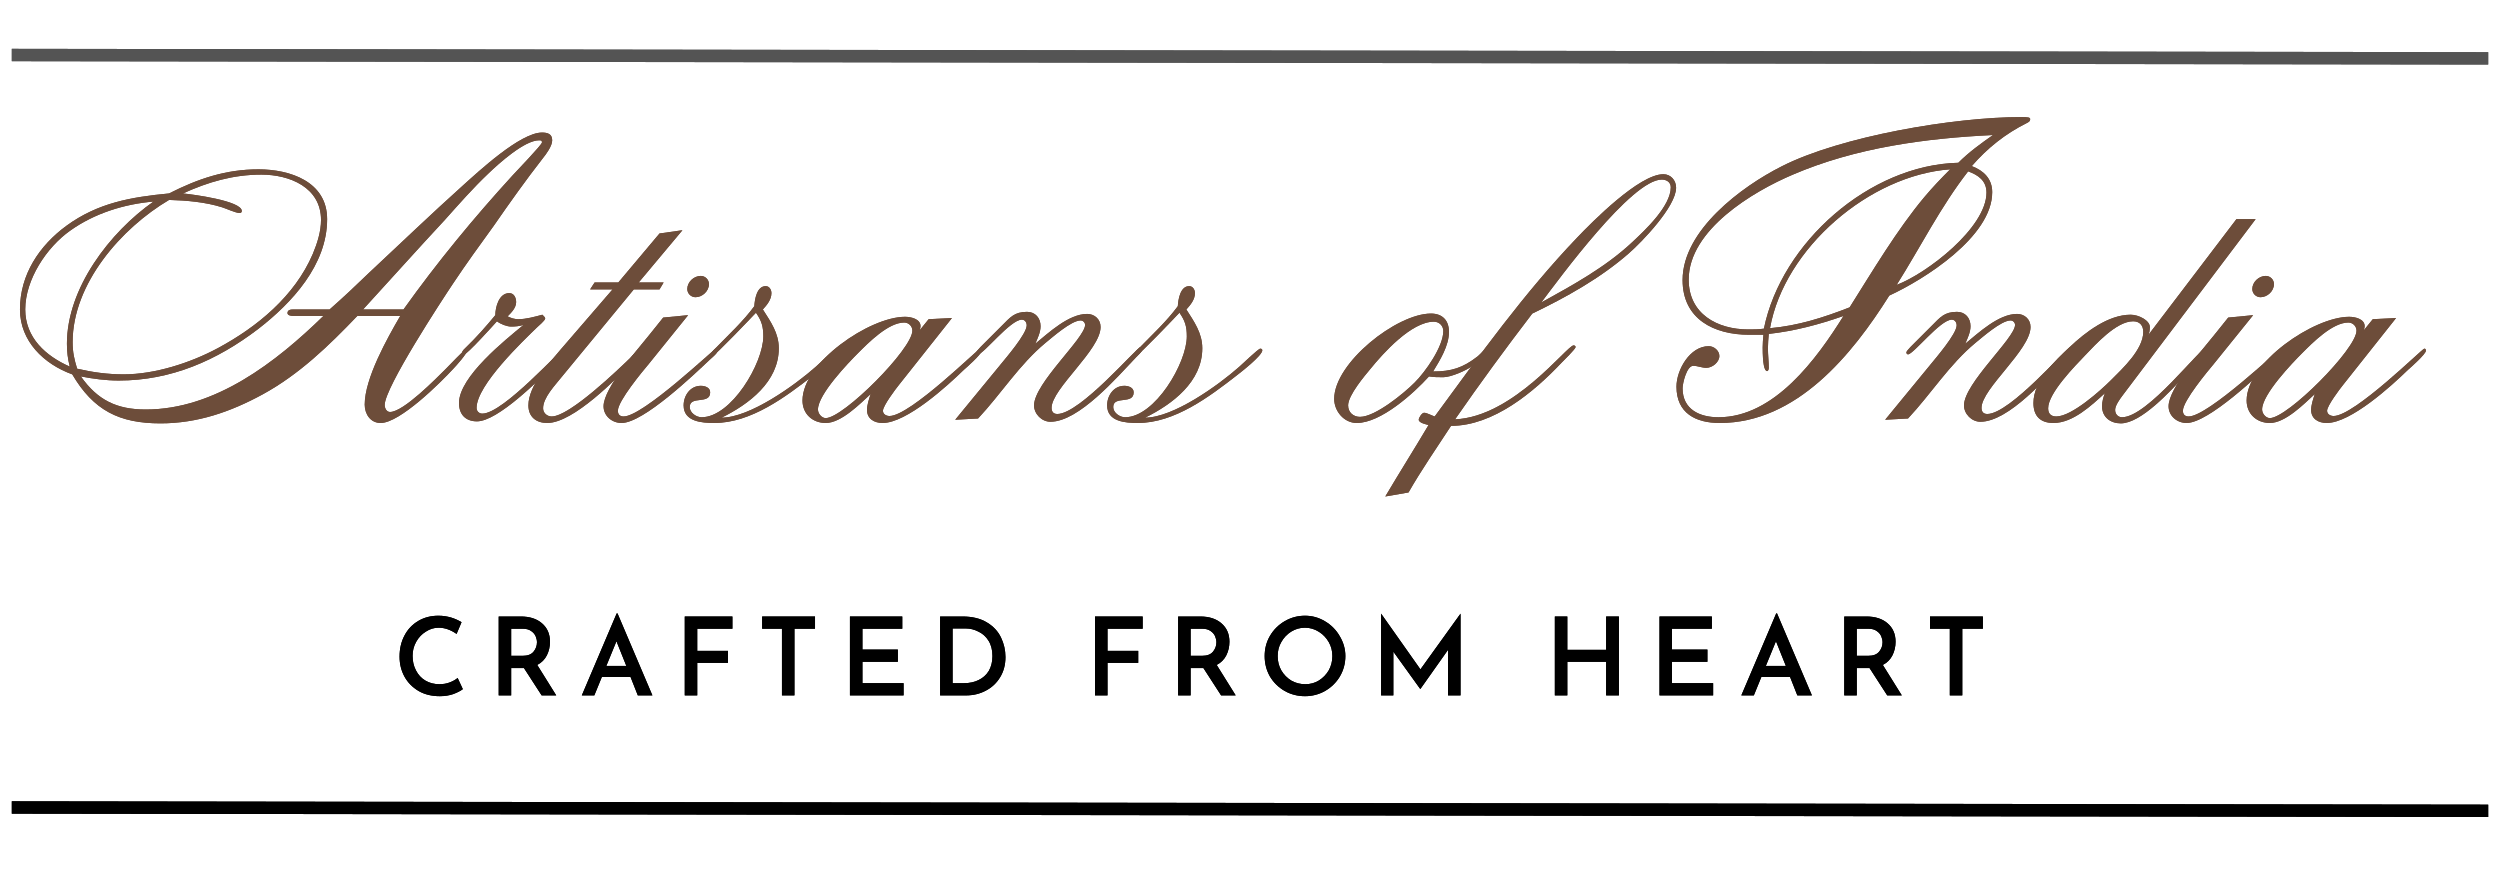 <svg xmlns="http://www.w3.org/2000/svg" xmlns:xlink="http://www.w3.org/1999/xlink" width="200" zoomAndPan="magnify" viewBox="0 0 150 52.5" height="70" preserveAspectRatio="xMidYMid meet" version="1.0"><defs><g/><clipPath id="8e8d927c41"><path d="M 0.707 0 L 149.293 0 L 149.293 8 L 0.707 8 Z M 0.707 0 " clip-rule="nonzero"/></clipPath><clipPath id="9aa5c4091c"><path d="M 0.707 44 L 149.293 44 L 149.293 52.004 L 0.707 52.004 Z M 0.707 44 " clip-rule="nonzero"/></clipPath><clipPath id="b23aa645fd"><path d="M 0.707 0 L 149.293 0 L 149.293 8 L 0.707 8 Z M 0.707 0 " clip-rule="nonzero"/></clipPath><clipPath id="bea1f4f2e6"><path d="M 0.707 44 L 149.293 44 L 149.293 52.004 L 0.707 52.004 Z M 0.707 44 " clip-rule="nonzero"/></clipPath></defs><g fill="#6d4d3a" fill-opacity="1"><g transform="translate(1.124, 25.379)"><g><path d="M 18.281 -6.422 C 15.441 -3.652 11.789 -0.809 7.621 -0.809 C 5.883 -0.809 4.73 -1.371 3.727 -2.793 C 4.484 -2.648 5.219 -2.547 6.004 -2.547 C 9.141 -2.547 11.887 -3.75 14.363 -5.637 C 16.395 -7.207 18.504 -9.484 18.504 -12.23 C 18.504 -14.484 16.273 -15.219 14.387 -15.219 C 12.426 -15.219 10.758 -14.656 9.02 -13.773 C 6.738 -13.555 4.754 -13.211 2.867 -11.836 C 1.227 -10.637 0.074 -8.895 0.074 -6.812 C 0.074 -4.902 1.52 -3.527 3.211 -2.918 C 4.484 -0.758 6.027 0.023 8.504 0.023 C 10.711 0.023 12.695 -0.66 14.633 -1.715 C 16.836 -2.918 18.602 -4.633 20.316 -6.422 L 22.891 -6.422 C 22.105 -5.074 20.758 -2.672 20.758 -1.102 C 20.758 -0.539 21.102 0 21.715 0 C 22.867 0 25.316 -2.426 26.078 -3.258 C 26.223 -3.406 26.934 -4.191 26.934 -4.41 C 26.934 -4.438 26.91 -4.484 26.887 -4.484 C 26.715 -4.387 25.809 -3.43 25.637 -3.258 C 25.07 -2.695 23.086 -0.66 22.277 -0.66 C 22.059 -0.66 21.957 -0.906 21.957 -1.078 C 21.957 -2.133 25.414 -7.402 26.051 -8.355 C 26.836 -9.535 27.668 -10.684 28.504 -11.836 C 29.457 -13.211 30.414 -14.559 31.445 -15.883 C 31.641 -16.125 32.008 -16.617 32.008 -16.961 C 32.008 -17.352 31.715 -17.426 31.395 -17.426 C 30.094 -17.426 27.57 -15.074 26.664 -14.262 C 24.754 -12.547 22.891 -10.758 21.004 -8.996 C 20.242 -8.258 19.461 -7.523 18.652 -6.812 L 16.469 -6.812 C 16.32 -6.812 16.125 -6.789 16.125 -6.594 C 16.125 -6.445 16.371 -6.422 16.469 -6.422 Z M 20.66 -6.812 C 22.301 -8.602 23.918 -10.414 25.562 -12.18 C 26.418 -13.137 27.254 -14.094 28.184 -14.973 C 28.797 -15.562 30.34 -16.961 31.223 -16.961 C 31.32 -16.961 31.395 -16.961 31.395 -16.836 C 31.395 -16.691 29.824 -15.074 29.629 -14.852 C 27.301 -12.305 25.098 -9.633 23.086 -6.812 Z M 18.137 -12.18 C 18.137 -11.496 17.914 -10.785 17.645 -10.145 C 16.566 -7.621 14.312 -5.758 11.934 -4.484 C 10.293 -3.602 8.16 -2.918 6.297 -2.918 C 5.344 -2.918 4.438 -3.039 3.504 -3.258 C 3.332 -3.824 3.234 -4.238 3.234 -4.852 C 3.234 -8.355 6.152 -11.691 9.02 -13.383 C 10.047 -13.355 11.199 -13.258 12.203 -12.941 C 12.449 -12.867 13.012 -12.598 13.258 -12.598 C 13.332 -12.598 13.383 -12.645 13.383 -12.719 C 13.383 -13.332 10.391 -13.723 9.852 -13.773 C 11.371 -14.461 12.867 -14.902 14.559 -14.902 C 16.25 -14.902 18.137 -14.141 18.137 -12.18 Z M 8.086 -13.285 C 5.465 -11.445 2.891 -8.086 2.891 -4.754 C 2.891 -4.289 2.941 -3.848 3.062 -3.383 C 1.617 -4.02 0.391 -5.121 0.391 -6.812 C 0.391 -8.602 1.668 -10.539 3.09 -11.543 C 4.535 -12.574 6.324 -13.137 8.086 -13.285 Z M 8.086 -13.285 "/></g></g></g><g fill="#6d4d3a" fill-opacity="1"><g transform="translate(27.907, 25.379)"><g><path d="M 6.102 -4.336 C 6.102 -4.41 6.027 -4.461 5.957 -4.461 C 5.734 -4.461 2.305 -0.562 1.031 -0.562 C 0.832 -0.562 0.688 -0.711 0.688 -0.906 C 0.688 -2.277 3.504 -4.949 4.312 -5.734 C 4.387 -5.809 4.805 -6.152 4.805 -6.273 C 4.805 -6.348 4.68 -6.445 4.633 -6.496 C 4.168 -6.371 3.652 -6.227 3.188 -6.227 C 2.965 -6.227 2.746 -6.297 2.547 -6.398 C 2.77 -6.617 3.062 -6.91 3.062 -7.254 C 3.062 -7.5 2.941 -7.793 2.648 -7.793 C 2.035 -7.793 1.812 -6.961 1.812 -6.469 C 1.25 -5.785 0.66 -5.121 0.023 -4.508 C -0.023 -4.461 -0.172 -4.336 -0.172 -4.238 C -0.172 -4.168 -0.121 -4.117 -0.051 -4.117 C 0.121 -4.117 1.691 -5.855 1.91 -6.102 C 2.133 -5.93 2.5 -5.785 2.77 -5.785 C 3.016 -5.785 3.258 -5.809 3.504 -5.883 C 2.402 -4.977 -0.367 -2.77 -0.367 -1.199 C -0.367 -0.516 0.023 -0.098 0.711 -0.098 C 1.961 -0.098 4.438 -2.598 5.344 -3.48 C 5.441 -3.578 6.102 -4.215 6.102 -4.336 Z M 6.102 -4.336 "/></g></g></g><g fill="#6d4d3a" fill-opacity="1"><g transform="translate(33.813, 25.379)"><g><path d="M -0.148 -4.438 C -0.859 -3.602 -2.109 -2.23 -2.109 -1.055 C -2.109 -0.367 -1.641 0 -0.98 0 C 0.613 0 3.258 -2.746 4.289 -3.797 C 4.387 -3.898 4.754 -4.289 4.754 -4.387 C 4.754 -4.461 4.68 -4.484 4.633 -4.484 C 4.484 -4.484 4.117 -4.02 4.02 -3.922 C 3.309 -3.234 0.367 -0.391 -0.711 -0.391 C -0.98 -0.391 -1.227 -0.59 -1.227 -0.883 C -1.227 -1.52 -0.516 -2.254 -0.148 -2.719 L 4.215 -8.016 L 5.758 -8.016 L 6.004 -8.43 L 4.508 -8.43 L 7.133 -11.566 L 5.758 -11.371 L 3.285 -8.43 L 1.863 -8.43 L 1.594 -8.016 L 2.941 -8.016 Z M -0.148 -4.438 "/></g></g></g><g fill="#6d4d3a" fill-opacity="1"><g transform="translate(38.346, 25.379)"><g><path d="M 4.191 -8.332 C 4.191 -8.602 3.969 -8.824 3.699 -8.824 C 3.285 -8.824 2.891 -8.457 2.891 -8.039 C 2.891 -7.77 3.113 -7.547 3.383 -7.547 C 3.797 -7.547 4.191 -7.914 4.191 -8.332 Z M 0.637 -5.316 C -0.023 -4.484 -2.133 -2.109 -2.133 -1.004 C -2.133 -0.418 -1.617 0 -1.055 0 C 0.27 0 3.332 -2.941 4.215 -3.773 C 4.336 -3.898 4.707 -4.168 4.707 -4.336 C 4.707 -4.387 4.68 -4.461 4.609 -4.461 C 4.508 -4.461 0.246 -0.391 -0.93 -0.391 C -1.152 -0.391 -1.273 -0.516 -1.273 -0.734 C -1.273 -1.324 0.219 -3.113 0.59 -3.555 L 2.941 -6.469 L 1.445 -6.324 Z M 0.637 -5.316 "/></g></g></g><g fill="#6d4d3a" fill-opacity="1"><g transform="translate(42.88, 25.379)"><g><path d="M 7.449 -4.363 C 7.449 -4.438 7.375 -4.461 7.328 -4.461 C 7.207 -4.461 6.199 -3.48 6.078 -3.383 C 4.805 -2.254 2.109 -0.32 0.418 -0.32 C 2.059 -1.129 3.848 -2.477 3.848 -4.484 C 3.848 -5.391 3.359 -6.078 2.891 -6.812 C 3.137 -7.082 3.406 -7.402 3.406 -7.793 C 3.406 -7.988 3.285 -8.211 3.062 -8.211 C 2.523 -8.211 2.402 -7.402 2.379 -7.008 C 1.715 -6.102 0.859 -5.316 0.074 -4.508 C 0.023 -4.461 -0.195 -4.266 -0.195 -4.168 C -0.195 -4.117 -0.172 -4.043 -0.098 -4.043 C 0.023 -4.043 2.18 -6.297 2.477 -6.617 C 2.82 -6.125 2.918 -5.785 2.918 -5.195 C 2.918 -3.602 1.004 -0.344 -0.785 -0.344 C -1.102 -0.344 -1.496 -0.613 -1.496 -0.957 C -1.496 -1.668 -0.27 -1.078 -0.27 -1.84 C -0.27 -2.133 -0.59 -2.23 -0.832 -2.23 C -1.469 -2.23 -1.863 -1.641 -1.863 -1.055 C -1.863 -0.074 -0.758 0 -0.023 0 C 2.18 0 4.266 -1.57 5.93 -2.867 C 6.152 -3.039 7.449 -4.043 7.449 -4.363 Z M 7.449 -4.363 "/></g></g></g><g fill="#6d4d3a" fill-opacity="1"><g transform="translate(50.133, 25.379)"><g><path d="M 5.047 -5.562 C 5.074 -5.637 5.098 -5.734 5.098 -5.809 C 5.098 -6.25 4.508 -6.371 4.168 -6.371 C 2.059 -6.371 -1.984 -3.629 -1.984 -1.348 C -1.984 -0.539 -1.371 0 -0.59 0 C 0.344 0 1.469 -1.152 2.109 -1.738 C 2.008 -1.445 1.887 -1.078 1.887 -0.785 C 1.887 -0.246 2.328 0 2.82 0 C 4.266 0 6.715 -2.23 7.695 -3.188 C 7.867 -3.332 8.773 -4.141 8.773 -4.336 C 8.773 -4.41 8.75 -4.461 8.676 -4.461 C 8.555 -4.461 4.484 -0.418 3.234 -0.418 C 3.062 -0.418 2.844 -0.516 2.844 -0.734 C 2.844 -1.031 3.602 -2.035 3.797 -2.277 L 6.984 -6.297 L 5.586 -6.227 Z M 4.609 -5.539 C 4.609 -4.438 0.465 -0.293 -0.59 -0.293 C -0.832 -0.293 -1.055 -0.562 -1.055 -0.809 C -1.055 -1.715 0.758 -3.602 1.348 -4.191 C 1.961 -4.805 3.16 -6.027 4.117 -6.027 C 4.387 -6.027 4.609 -5.809 4.609 -5.539 Z M 4.609 -5.539 "/></g></g></g><g fill="#6d4d3a" fill-opacity="1"><g transform="translate(58.758, 25.379)"><g><path d="M -1.445 -0.195 L -0.074 -0.27 C 1.301 -1.738 2.402 -3.504 3.969 -4.805 C 4.363 -5.121 5.516 -6.152 6.078 -6.152 C 6.227 -6.152 6.348 -6.027 6.348 -5.883 C 6.348 -5.098 3.285 -2.379 3.285 -1.055 C 3.285 -0.539 3.75 -0.074 4.266 -0.074 C 5.98 -0.074 8.285 -2.77 9.41 -3.945 C 9.508 -4.043 9.777 -4.289 9.777 -4.41 C 9.777 -4.461 9.754 -4.559 9.68 -4.559 C 9.461 -4.559 6.055 -0.539 4.68 -0.539 C 4.438 -0.539 4.336 -0.688 4.336 -0.906 C 4.336 -2.059 7.277 -4.387 7.277 -5.758 C 7.277 -6.227 6.91 -6.543 6.469 -6.543 C 5.367 -6.543 4.168 -5.418 3.359 -4.754 C 3.504 -5.098 3.676 -5.441 3.676 -5.809 C 3.676 -6.297 3.359 -6.668 2.867 -6.668 C 2.109 -6.668 1.863 -6.348 1.348 -5.832 C 1.031 -5.516 0.688 -5.172 0.367 -4.852 C 0.293 -4.777 -0.172 -4.336 -0.172 -4.238 C -0.172 -4.191 -0.148 -4.117 -0.074 -4.117 C 0.246 -4.117 1.863 -6.199 2.547 -6.199 C 2.746 -6.199 2.844 -6.027 2.844 -5.855 C 2.844 -5.344 1.57 -3.871 1.273 -3.504 Z M -1.445 -0.195 "/></g></g></g><g fill="#6d4d3a" fill-opacity="1"><g transform="translate(68.29, 25.379)"><g><path d="M 7.449 -4.363 C 7.449 -4.438 7.375 -4.461 7.328 -4.461 C 7.207 -4.461 6.199 -3.48 6.078 -3.383 C 4.805 -2.254 2.109 -0.32 0.418 -0.32 C 2.059 -1.129 3.848 -2.477 3.848 -4.484 C 3.848 -5.391 3.359 -6.078 2.891 -6.812 C 3.137 -7.082 3.406 -7.402 3.406 -7.793 C 3.406 -7.988 3.285 -8.211 3.062 -8.211 C 2.523 -8.211 2.402 -7.402 2.379 -7.008 C 1.715 -6.102 0.859 -5.316 0.074 -4.508 C 0.023 -4.461 -0.195 -4.266 -0.195 -4.168 C -0.195 -4.117 -0.172 -4.043 -0.098 -4.043 C 0.023 -4.043 2.18 -6.297 2.477 -6.617 C 2.82 -6.125 2.918 -5.785 2.918 -5.195 C 2.918 -3.602 1.004 -0.344 -0.785 -0.344 C -1.102 -0.344 -1.496 -0.613 -1.496 -0.957 C -1.496 -1.668 -0.27 -1.078 -0.27 -1.84 C -0.27 -2.133 -0.59 -2.23 -0.832 -2.23 C -1.469 -2.23 -1.863 -1.641 -1.863 -1.055 C -1.863 -0.074 -0.758 0 -0.023 0 C 2.18 0 4.266 -1.57 5.93 -2.867 C 6.152 -3.039 7.449 -4.043 7.449 -4.363 Z M 7.449 -4.363 "/></g></g></g><g fill="#6d4d3a" fill-opacity="1"><g transform="translate(75.544, 25.379)"><g/></g></g><g fill="#6d4d3a" fill-opacity="1"><g transform="translate(81.891, 25.379)"><g><path d="M 7.449 -4.363 C 7.449 -4.438 7.375 -4.461 7.328 -4.461 C 7.254 -4.461 6.836 -4.066 6.766 -3.996 C 5.883 -3.309 5.195 -3.09 4.094 -3.09 C 4.508 -3.773 5.047 -4.633 5.047 -5.465 C 5.047 -6.152 4.656 -6.566 3.969 -6.566 C 1.91 -6.566 -1.84 -3.602 -1.84 -1.445 C -1.84 -0.711 -1.25 0 -0.488 0 C 0.957 0 2.918 -1.766 3.848 -2.793 C 4.141 -2.746 4.41 -2.746 4.707 -2.746 C 5.172 -2.746 6.102 -3.16 6.469 -3.43 C 6.641 -3.555 7.449 -4.168 7.449 -4.363 Z M 4.707 -5.516 C 4.707 -4.582 3.629 -3.062 2.988 -2.426 C 2.379 -1.812 0.637 -0.367 -0.293 -0.367 C -0.688 -0.367 -1.004 -0.637 -1.004 -1.055 C -1.004 -1.668 0 -2.844 0.344 -3.258 C 1.102 -4.191 2.793 -6.078 4.141 -6.078 C 4.461 -6.078 4.707 -5.832 4.707 -5.516 Z M 4.707 -5.516 "/></g></g></g><g fill="#6d4d3a" fill-opacity="1"><g transform="translate(89.144, 25.379)"><g><path d="M -4.633 4.168 C -3.848 2.793 -2.941 1.496 -2.082 0.172 C 0.465 0.172 2.891 -1.863 4.535 -3.602 C 4.656 -3.727 5.391 -4.438 5.391 -4.559 C 5.391 -4.633 5.316 -4.656 5.27 -4.656 C 4.879 -4.656 1.668 -0.367 -1.84 -0.219 C -0.344 -2.379 1.199 -4.484 2.793 -6.566 C 4.828 -7.547 6.863 -8.676 8.578 -10.172 C 9.363 -10.855 11.422 -12.988 11.422 -14.117 C 11.422 -14.559 11.102 -14.926 10.66 -14.926 C 9.215 -14.926 6.398 -12.082 5.465 -11.102 C 2.305 -7.793 -0.367 -4.066 -3.062 -0.391 C -3.234 -0.441 -3.527 -0.613 -3.699 -0.613 C -3.824 -0.613 -4.02 -0.32 -4.02 -0.195 C -4.02 0 -3.527 0.098 -3.43 0.121 C -4.289 1.57 -5.172 2.965 -6.027 4.41 Z M 11.102 -14.141 C 11.102 -13.012 9.559 -11.566 8.797 -10.855 C 7.207 -9.363 5.246 -8.285 3.332 -7.23 C 4.387 -8.625 8.75 -14.605 10.562 -14.605 C 10.832 -14.605 11.102 -14.461 11.102 -14.141 Z M 11.102 -14.141 "/></g></g></g><g fill="#6d4d3a" fill-opacity="1"><g transform="translate(94.143, 25.379)"><g/></g></g><g fill="#6d4d3a" fill-opacity="1"><g transform="translate(100.49, 25.379)"><g><path d="M 5.316 -5.293 C 5.293 -5.047 5.27 -4.777 5.27 -4.535 C 5.27 -3.578 5.367 -3.113 5.539 -3.113 C 5.613 -3.113 5.637 -3.258 5.637 -3.309 C 5.637 -3.699 5.586 -4.094 5.586 -4.484 C 5.586 -4.777 5.613 -5.047 5.637 -5.344 C 7.18 -5.516 8.652 -5.906 10.121 -6.422 C 8.527 -3.871 5.98 -0.344 2.621 -0.344 C 1.496 -0.344 0.465 -0.809 0.465 -2.082 C 0.465 -2.379 0.711 -3.43 1.102 -3.43 C 1.371 -3.43 1.617 -3.309 1.887 -3.309 C 2.254 -3.309 2.672 -3.652 2.672 -4.02 C 2.672 -4.336 2.352 -4.609 2.035 -4.609 C 0.906 -4.609 0.098 -3.188 0.098 -2.18 C 0.098 -0.59 1.25 0 2.695 0 C 7.305 0 10.637 -4.094 12.867 -7.645 C 14.949 -8.602 19.043 -11.176 19.043 -13.848 C 19.043 -14.656 18.527 -15.145 17.816 -15.414 C 18.75 -16.492 19.828 -17.352 21.102 -17.988 C 21.199 -18.039 21.32 -18.086 21.32 -18.234 C 21.32 -18.332 21.199 -18.355 20.781 -18.355 C 16.762 -18.355 9.949 -17.203 6.398 -15.391 C 4.02 -14.191 0.465 -11.566 0.465 -8.578 C 0.465 -6.227 2.352 -5.293 4.461 -5.293 Z M 18.699 -13.824 C 18.699 -11.715 15.121 -8.969 13.309 -8.285 C 14.73 -10.539 15.953 -12.988 17.598 -15.098 C 18.211 -14.875 18.699 -14.531 18.699 -13.824 Z M 16.52 -15.219 C 15.98 -14.68 15.465 -14.141 14.973 -13.555 C 13.332 -11.594 11.863 -9.117 10.488 -6.938 C 8.922 -6.324 7.375 -5.832 5.711 -5.688 C 6.566 -10.488 11.691 -14.875 16.52 -15.219 Z M 19.09 -17.277 C 18.355 -16.762 17.645 -16.25 17.008 -15.613 C 11.691 -15.488 6.398 -10.832 5.344 -5.66 C 5.023 -5.613 4.73 -5.613 4.41 -5.613 C 2.547 -5.613 0.832 -6.543 0.832 -8.602 C 0.832 -11.594 4.707 -13.895 7.082 -14.902 C 10.855 -16.52 15.023 -17.082 19.09 -17.277 Z M 19.09 -17.277 "/></g></g></g><g fill="#6d4d3a" fill-opacity="1"><g transform="translate(114.555, 25.379)"><g><path d="M -1.445 -0.195 L -0.074 -0.27 C 1.301 -1.738 2.402 -3.504 3.969 -4.805 C 4.363 -5.121 5.516 -6.152 6.078 -6.152 C 6.227 -6.152 6.348 -6.027 6.348 -5.883 C 6.348 -5.098 3.285 -2.379 3.285 -1.055 C 3.285 -0.539 3.75 -0.074 4.266 -0.074 C 5.98 -0.074 8.285 -2.77 9.41 -3.945 C 9.508 -4.043 9.777 -4.289 9.777 -4.41 C 9.777 -4.461 9.754 -4.559 9.68 -4.559 C 9.461 -4.559 6.055 -0.539 4.68 -0.539 C 4.438 -0.539 4.336 -0.688 4.336 -0.906 C 4.336 -2.059 7.277 -4.387 7.277 -5.758 C 7.277 -6.227 6.91 -6.543 6.469 -6.543 C 5.367 -6.543 4.168 -5.418 3.359 -4.754 C 3.504 -5.098 3.676 -5.441 3.676 -5.809 C 3.676 -6.297 3.359 -6.668 2.867 -6.668 C 2.109 -6.668 1.863 -6.348 1.348 -5.832 C 1.031 -5.516 0.688 -5.172 0.367 -4.852 C 0.293 -4.777 -0.172 -4.336 -0.172 -4.238 C -0.172 -4.191 -0.148 -4.117 -0.074 -4.117 C 0.246 -4.117 1.863 -6.199 2.547 -6.199 C 2.746 -6.199 2.844 -6.027 2.844 -5.855 C 2.844 -5.344 1.57 -3.871 1.273 -3.504 Z M -1.445 -0.195 "/></g></g></g><g fill="#6d4d3a" fill-opacity="1"><g transform="translate(124.088, 25.379)"><g><path d="M 4.805 -5.27 C 4.879 -5.391 4.902 -5.586 4.902 -5.758 C 4.902 -6.152 4.238 -6.496 3.75 -6.496 C 2.402 -6.496 1.031 -5.441 0.098 -4.559 C -0.785 -3.727 -2.082 -2.523 -2.082 -1.199 C -2.082 -0.418 -1.668 0 -0.883 0 C 0.293 0 1.398 -1.055 2.207 -1.789 C 2.109 -1.543 2.035 -1.273 2.035 -1.004 C 2.035 -0.344 2.547 0.023 3.16 0.023 C 4.387 0.023 6.176 -1.961 6.91 -2.746 C 7.035 -2.867 8.457 -4.336 8.457 -4.438 C 8.457 -4.508 8.406 -4.559 8.332 -4.559 C 7.941 -4.559 4.777 -0.344 3.234 -0.344 C 2.988 -0.344 2.82 -0.539 2.82 -0.785 C 2.82 -1.055 3.113 -1.445 3.258 -1.641 L 11.25 -12.23 L 10.098 -12.23 Z M 4.508 -5.465 C 4.508 -4.41 3.258 -3.258 2.574 -2.574 C 1.961 -1.961 0.219 -0.391 -0.711 -0.391 C -1.031 -0.391 -1.199 -0.562 -1.199 -0.883 C -1.199 -1.789 0.418 -3.43 1.004 -4.043 C 1.641 -4.707 2.891 -6.102 3.898 -6.102 C 4.289 -6.102 4.508 -5.855 4.508 -5.465 Z M 4.508 -5.465 "/></g></g></g><g fill="#6d4d3a" fill-opacity="1"><g transform="translate(132.247, 25.379)"><g><path d="M 4.191 -8.332 C 4.191 -8.602 3.969 -8.824 3.699 -8.824 C 3.285 -8.824 2.891 -8.457 2.891 -8.039 C 2.891 -7.77 3.113 -7.547 3.383 -7.547 C 3.797 -7.547 4.191 -7.914 4.191 -8.332 Z M 0.637 -5.316 C -0.023 -4.484 -2.133 -2.109 -2.133 -1.004 C -2.133 -0.418 -1.617 0 -1.055 0 C 0.27 0 3.332 -2.941 4.215 -3.773 C 4.336 -3.898 4.707 -4.168 4.707 -4.336 C 4.707 -4.387 4.68 -4.461 4.609 -4.461 C 4.508 -4.461 0.246 -0.391 -0.93 -0.391 C -1.152 -0.391 -1.273 -0.516 -1.273 -0.734 C -1.273 -1.324 0.219 -3.113 0.59 -3.555 L 2.941 -6.469 L 1.445 -6.324 Z M 0.637 -5.316 "/></g></g></g><g fill="#6d4d3a" fill-opacity="1"><g transform="translate(136.781, 25.379)"><g><path d="M 5.047 -5.562 C 5.074 -5.637 5.098 -5.734 5.098 -5.809 C 5.098 -6.25 4.508 -6.371 4.168 -6.371 C 2.059 -6.371 -1.984 -3.629 -1.984 -1.348 C -1.984 -0.539 -1.371 0 -0.59 0 C 0.344 0 1.469 -1.152 2.109 -1.738 C 2.008 -1.445 1.887 -1.078 1.887 -0.785 C 1.887 -0.246 2.328 0 2.82 0 C 4.266 0 6.715 -2.23 7.695 -3.188 C 7.867 -3.332 8.773 -4.141 8.773 -4.336 C 8.773 -4.41 8.75 -4.461 8.676 -4.461 C 8.555 -4.461 4.484 -0.418 3.234 -0.418 C 3.062 -0.418 2.844 -0.516 2.844 -0.734 C 2.844 -1.031 3.602 -2.035 3.797 -2.277 L 6.984 -6.297 L 5.586 -6.227 Z M 4.609 -5.539 C 4.609 -4.438 0.465 -0.293 -0.59 -0.293 C -0.832 -0.293 -1.055 -0.562 -1.055 -0.809 C -1.055 -1.715 0.758 -3.602 1.348 -4.191 C 1.961 -4.805 3.16 -6.027 4.117 -6.027 C 4.387 -6.027 4.609 -5.809 4.609 -5.539 Z M 4.609 -5.539 "/></g></g></g><g clip-path="url(#8e8d927c41)"><path stroke-linecap="butt" transform="matrix(0.743, 0.001, -0.001, 0.743, 0.709, 2.931)" fill="none" stroke-linejoin="miter" d="M -0.002 0.498 L 200 0.5 " stroke="#545454" stroke-width="1" stroke-opacity="1" stroke-miterlimit="4"/></g><g clip-path="url(#9aa5c4091c)"><path stroke-linecap="butt" transform="matrix(0.743, 0.001, -0.001, 0.743, 0.709, 48.078)" fill="none" stroke-linejoin="miter" d="M -0.002 0.499 L 200 0.501 " stroke="#000000" stroke-width="1" stroke-opacity="1" stroke-miterlimit="4"/></g><g fill="#000000" fill-opacity="1"><g transform="translate(23.614, 41.724)"><g><path d="M 4.156 -0.375 C 4.02 -0.27 3.828 -0.172 3.578 -0.078 C 3.336 0.004 3.07 0.047 2.781 0.047 C 2.289 0.047 1.863 -0.055 1.5 -0.266 C 1.133 -0.484 0.852 -0.77 0.656 -1.125 C 0.457 -1.488 0.359 -1.891 0.359 -2.328 C 0.359 -2.797 0.457 -3.219 0.656 -3.594 C 0.852 -3.969 1.129 -4.258 1.484 -4.469 C 1.836 -4.676 2.238 -4.781 2.688 -4.781 C 2.957 -4.781 3.211 -4.742 3.453 -4.672 C 3.691 -4.598 3.898 -4.504 4.078 -4.391 L 3.781 -3.688 C 3.426 -3.938 3.066 -4.062 2.703 -4.062 C 2.43 -4.062 2.176 -3.984 1.938 -3.828 C 1.695 -3.68 1.504 -3.477 1.359 -3.219 C 1.211 -2.957 1.141 -2.676 1.141 -2.375 C 1.141 -2.051 1.207 -1.758 1.344 -1.5 C 1.477 -1.238 1.664 -1.035 1.906 -0.891 C 2.156 -0.742 2.438 -0.672 2.75 -0.672 C 2.977 -0.672 3.188 -0.707 3.375 -0.781 C 3.562 -0.852 3.719 -0.941 3.844 -1.047 Z M 4.156 -0.375 "/></g></g></g><g fill="#000000" fill-opacity="1"><g transform="translate(29.265, 41.724)"><g><path d="M 3.234 0 L 2.172 -1.641 L 1.406 -1.641 L 1.406 0 L 0.656 0 L 0.656 -4.734 L 1.984 -4.734 C 2.516 -4.734 2.938 -4.598 3.25 -4.328 C 3.57 -4.055 3.734 -3.688 3.734 -3.219 C 3.734 -2.926 3.672 -2.656 3.547 -2.406 C 3.422 -2.156 3.227 -1.961 2.969 -1.828 L 4.109 0 Z M 1.406 -2.375 L 2.094 -2.375 C 2.395 -2.375 2.613 -2.457 2.75 -2.625 C 2.883 -2.789 2.953 -2.977 2.953 -3.188 C 2.953 -3.301 2.926 -3.422 2.875 -3.547 C 2.82 -3.672 2.734 -3.773 2.609 -3.859 C 2.484 -3.953 2.316 -4 2.109 -4 L 1.406 -4 Z M 1.406 -2.375 "/></g></g></g><g fill="#000000" fill-opacity="1"><g transform="translate(34.753, 41.724)"><g><path d="M 3.078 -1.109 L 1.359 -1.109 L 0.906 0 L 0.156 0 L 2.25 -4.922 L 2.297 -4.922 L 4.391 0 L 3.516 0 Z M 2.828 -1.766 L 2.234 -3.25 L 1.625 -1.766 Z M 2.828 -1.766 "/></g></g></g><g fill="#000000" fill-opacity="1"><g transform="translate(40.429, 41.724)"><g><path d="M 3.516 -4.734 L 3.516 -4 L 1.406 -4 L 1.406 -2.672 L 3.25 -2.672 L 3.25 -1.953 L 1.406 -1.953 L 1.406 0 L 0.656 0 L 0.656 -4.734 Z M 3.516 -4.734 "/></g></g></g><g fill="#000000" fill-opacity="1"><g transform="translate(45.417, 41.724)"><g><path d="M 3.484 -4.734 L 3.484 -4 L 2.25 -4 L 2.25 0 L 1.5 0 L 1.5 -4 L 0.312 -4 L 0.312 -4.734 Z M 3.484 -4.734 "/></g></g></g><g fill="#000000" fill-opacity="1"><g transform="translate(50.34, 41.724)"><g><path d="M 3.797 -4.734 L 3.797 -4 L 1.406 -4 L 1.406 -2.75 L 3.531 -2.75 L 3.531 -2.016 L 1.406 -2.016 L 1.406 -0.734 L 3.875 -0.734 L 3.875 0 L 0.656 0 L 0.656 -4.734 Z M 3.797 -4.734 "/></g></g></g><g fill="#000000" fill-opacity="1"><g transform="translate(55.75, 41.724)"><g><path d="M 0.656 -4.734 L 2 -4.734 C 2.594 -4.734 3.082 -4.613 3.469 -4.375 C 3.852 -4.145 4.133 -3.844 4.312 -3.469 C 4.488 -3.102 4.578 -2.711 4.578 -2.297 C 4.578 -1.836 4.469 -1.43 4.25 -1.078 C 4.039 -0.734 3.754 -0.469 3.391 -0.281 C 3.035 -0.094 2.645 0 2.219 0 L 0.656 0 Z M 2.094 -0.734 C 2.426 -0.734 2.719 -0.797 2.969 -0.922 C 3.227 -1.047 3.43 -1.227 3.578 -1.469 C 3.723 -1.719 3.797 -2.016 3.797 -2.359 C 3.797 -2.723 3.719 -3.031 3.562 -3.281 C 3.406 -3.531 3.203 -3.711 2.953 -3.828 C 2.711 -3.953 2.461 -4.016 2.203 -4.016 L 1.406 -4.016 L 1.406 -0.734 Z M 2.094 -0.734 "/></g></g></g><g fill="#000000" fill-opacity="1"><g transform="translate(61.829, 41.724)"><g/></g></g><g fill="#000000" fill-opacity="1"><g transform="translate(65.044, 41.724)"><g><path d="M 3.516 -4.734 L 3.516 -4 L 1.406 -4 L 1.406 -2.672 L 3.25 -2.672 L 3.25 -1.953 L 1.406 -1.953 L 1.406 0 L 0.656 0 L 0.656 -4.734 Z M 3.516 -4.734 "/></g></g></g><g fill="#000000" fill-opacity="1"><g transform="translate(70.032, 41.724)"><g><path d="M 3.234 0 L 2.172 -1.641 L 1.406 -1.641 L 1.406 0 L 0.656 0 L 0.656 -4.734 L 1.984 -4.734 C 2.516 -4.734 2.938 -4.598 3.25 -4.328 C 3.57 -4.055 3.734 -3.688 3.734 -3.219 C 3.734 -2.926 3.672 -2.656 3.547 -2.406 C 3.422 -2.156 3.227 -1.961 2.969 -1.828 L 4.109 0 Z M 1.406 -2.375 L 2.094 -2.375 C 2.395 -2.375 2.613 -2.457 2.75 -2.625 C 2.883 -2.789 2.953 -2.977 2.953 -3.188 C 2.953 -3.301 2.926 -3.422 2.875 -3.547 C 2.82 -3.672 2.734 -3.773 2.609 -3.859 C 2.484 -3.953 2.316 -4 2.109 -4 L 1.406 -4 Z M 1.406 -2.375 "/></g></g></g><g fill="#000000" fill-opacity="1"><g transform="translate(75.52, 41.724)"><g><path d="M 0.359 -2.359 C 0.359 -2.797 0.461 -3.195 0.672 -3.562 C 0.891 -3.938 1.188 -4.234 1.562 -4.453 C 1.938 -4.672 2.344 -4.781 2.781 -4.781 C 3.207 -4.781 3.602 -4.672 3.969 -4.453 C 4.344 -4.234 4.641 -3.938 4.859 -3.562 C 5.086 -3.188 5.203 -2.785 5.203 -2.359 C 5.203 -1.922 5.094 -1.516 4.875 -1.141 C 4.656 -0.773 4.359 -0.484 3.984 -0.266 C 3.609 -0.055 3.207 0.047 2.781 0.047 C 2.344 0.047 1.938 -0.055 1.562 -0.266 C 1.188 -0.484 0.891 -0.773 0.672 -1.141 C 0.461 -1.516 0.359 -1.922 0.359 -2.359 Z M 1.141 -2.359 C 1.141 -2.047 1.211 -1.758 1.359 -1.5 C 1.504 -1.25 1.703 -1.047 1.953 -0.891 C 2.211 -0.742 2.492 -0.672 2.797 -0.672 C 3.098 -0.672 3.367 -0.742 3.609 -0.891 C 3.859 -1.047 4.055 -1.25 4.203 -1.5 C 4.348 -1.758 4.422 -2.047 4.422 -2.359 C 4.422 -2.672 4.348 -2.953 4.203 -3.203 C 4.055 -3.461 3.852 -3.672 3.594 -3.828 C 3.344 -3.984 3.07 -4.062 2.781 -4.062 C 2.477 -4.062 2.203 -3.984 1.953 -3.828 C 1.703 -3.672 1.504 -3.461 1.359 -3.203 C 1.211 -2.953 1.141 -2.672 1.141 -2.359 Z M 1.141 -2.359 "/></g></g></g><g fill="#000000" fill-opacity="1"><g transform="translate(82.21, 41.724)"><g><path d="M 5.422 -4.906 L 5.422 0 L 4.672 0 L 4.672 -2.734 L 3.016 -0.391 L 3 -0.391 L 1.391 -2.625 L 1.391 0 L 0.656 0 L 0.656 -4.906 L 3.016 -1.562 Z M 5.422 -4.906 "/></g></g></g><g fill="#000000" fill-opacity="1"><g transform="translate(89.418, 41.724)"><g/></g></g><g fill="#000000" fill-opacity="1"><g transform="translate(92.634, 41.724)"><g><path d="M 4.5 0 L 3.734 0 L 3.734 -2.016 L 1.406 -2.016 L 1.406 0 L 0.656 0 L 0.656 -4.734 L 1.406 -4.734 L 1.406 -2.734 L 3.734 -2.734 L 3.734 -4.734 L 4.5 -4.734 Z M 4.5 0 "/></g></g></g><g fill="#000000" fill-opacity="1"><g transform="translate(98.914, 41.724)"><g><path d="M 3.797 -4.734 L 3.797 -4 L 1.406 -4 L 1.406 -2.75 L 3.531 -2.75 L 3.531 -2.016 L 1.406 -2.016 L 1.406 -0.734 L 3.875 -0.734 L 3.875 0 L 0.656 0 L 0.656 -4.734 Z M 3.797 -4.734 "/></g></g></g><g fill="#000000" fill-opacity="1"><g transform="translate(104.324, 41.724)"><g><path d="M 3.078 -1.109 L 1.359 -1.109 L 0.906 0 L 0.156 0 L 2.25 -4.922 L 2.297 -4.922 L 4.391 0 L 3.516 0 Z M 2.828 -1.766 L 2.234 -3.25 L 1.625 -1.766 Z M 2.828 -1.766 "/></g></g></g><g fill="#000000" fill-opacity="1"><g transform="translate(110, 41.724)"><g><path d="M 3.234 0 L 2.172 -1.641 L 1.406 -1.641 L 1.406 0 L 0.656 0 L 0.656 -4.734 L 1.984 -4.734 C 2.516 -4.734 2.938 -4.598 3.25 -4.328 C 3.57 -4.055 3.734 -3.688 3.734 -3.219 C 3.734 -2.926 3.672 -2.656 3.547 -2.406 C 3.422 -2.156 3.227 -1.961 2.969 -1.828 L 4.109 0 Z M 1.406 -2.375 L 2.094 -2.375 C 2.395 -2.375 2.613 -2.457 2.75 -2.625 C 2.883 -2.789 2.953 -2.977 2.953 -3.188 C 2.953 -3.301 2.926 -3.422 2.875 -3.547 C 2.82 -3.672 2.734 -3.773 2.609 -3.859 C 2.484 -3.953 2.316 -4 2.109 -4 L 1.406 -4 Z M 1.406 -2.375 "/></g></g></g><g fill="#000000" fill-opacity="1"><g transform="translate(115.488, 41.724)"><g><path d="M 3.484 -4.734 L 3.484 -4 L 2.25 -4 L 2.25 0 L 1.5 0 L 1.5 -4 L 0.312 -4 L 0.312 -4.734 Z M 3.484 -4.734 "/></g></g></g><g fill="#6d4d3a" fill-opacity="1"><g transform="translate(1.124, 25.379)"><g><path d="M 18.281 -6.422 C 15.441 -3.652 11.789 -0.809 7.621 -0.809 C 5.883 -0.809 4.73 -1.371 3.727 -2.793 C 4.484 -2.648 5.219 -2.547 6.004 -2.547 C 9.141 -2.547 11.887 -3.75 14.363 -5.637 C 16.395 -7.207 18.504 -9.484 18.504 -12.23 C 18.504 -14.484 16.273 -15.219 14.387 -15.219 C 12.426 -15.219 10.758 -14.656 9.02 -13.773 C 6.738 -13.555 4.754 -13.211 2.867 -11.836 C 1.227 -10.637 0.074 -8.895 0.074 -6.812 C 0.074 -4.902 1.52 -3.527 3.211 -2.918 C 4.484 -0.758 6.027 0.023 8.504 0.023 C 10.711 0.023 12.695 -0.66 14.633 -1.715 C 16.836 -2.918 18.602 -4.633 20.316 -6.422 L 22.891 -6.422 C 22.105 -5.074 20.758 -2.672 20.758 -1.102 C 20.758 -0.539 21.102 0 21.715 0 C 22.867 0 25.316 -2.426 26.078 -3.258 C 26.223 -3.406 26.934 -4.191 26.934 -4.41 C 26.934 -4.438 26.91 -4.484 26.887 -4.484 C 26.715 -4.387 25.809 -3.43 25.637 -3.258 C 25.07 -2.695 23.086 -0.66 22.277 -0.66 C 22.059 -0.66 21.957 -0.906 21.957 -1.078 C 21.957 -2.133 25.414 -7.402 26.051 -8.355 C 26.836 -9.535 27.668 -10.684 28.504 -11.836 C 29.457 -13.211 30.414 -14.559 31.445 -15.883 C 31.641 -16.125 32.008 -16.617 32.008 -16.961 C 32.008 -17.352 31.715 -17.426 31.395 -17.426 C 30.094 -17.426 27.57 -15.074 26.664 -14.262 C 24.754 -12.547 22.891 -10.758 21.004 -8.996 C 20.242 -8.258 19.461 -7.523 18.652 -6.812 L 16.469 -6.812 C 16.32 -6.812 16.125 -6.789 16.125 -6.594 C 16.125 -6.445 16.371 -6.422 16.469 -6.422 Z M 20.66 -6.812 C 22.301 -8.602 23.918 -10.414 25.562 -12.18 C 26.418 -13.137 27.254 -14.094 28.184 -14.973 C 28.797 -15.562 30.34 -16.961 31.223 -16.961 C 31.32 -16.961 31.395 -16.961 31.395 -16.836 C 31.395 -16.691 29.824 -15.074 29.629 -14.852 C 27.301 -12.305 25.098 -9.633 23.086 -6.812 Z M 18.137 -12.18 C 18.137 -11.496 17.914 -10.785 17.645 -10.145 C 16.566 -7.621 14.312 -5.758 11.934 -4.484 C 10.293 -3.602 8.16 -2.918 6.297 -2.918 C 5.344 -2.918 4.438 -3.039 3.504 -3.258 C 3.332 -3.824 3.234 -4.238 3.234 -4.852 C 3.234 -8.355 6.152 -11.691 9.02 -13.383 C 10.047 -13.355 11.199 -13.258 12.203 -12.941 C 12.449 -12.867 13.012 -12.598 13.258 -12.598 C 13.332 -12.598 13.383 -12.645 13.383 -12.719 C 13.383 -13.332 10.391 -13.723 9.852 -13.773 C 11.371 -14.461 12.867 -14.902 14.559 -14.902 C 16.25 -14.902 18.137 -14.141 18.137 -12.18 Z M 8.086 -13.285 C 5.465 -11.445 2.891 -8.086 2.891 -4.754 C 2.891 -4.289 2.941 -3.848 3.062 -3.383 C 1.617 -4.02 0.391 -5.121 0.391 -6.812 C 0.391 -8.602 1.668 -10.539 3.09 -11.543 C 4.535 -12.574 6.324 -13.137 8.086 -13.285 Z M 8.086 -13.285 "/></g></g></g><g fill="#6d4d3a" fill-opacity="1"><g transform="translate(27.907, 25.379)"><g><path d="M 6.102 -4.336 C 6.102 -4.41 6.027 -4.461 5.957 -4.461 C 5.734 -4.461 2.305 -0.562 1.031 -0.562 C 0.832 -0.562 0.688 -0.711 0.688 -0.906 C 0.688 -2.277 3.504 -4.949 4.312 -5.734 C 4.387 -5.809 4.805 -6.152 4.805 -6.273 C 4.805 -6.348 4.68 -6.445 4.633 -6.496 C 4.168 -6.371 3.652 -6.227 3.188 -6.227 C 2.965 -6.227 2.746 -6.297 2.547 -6.398 C 2.77 -6.617 3.062 -6.91 3.062 -7.254 C 3.062 -7.5 2.941 -7.793 2.648 -7.793 C 2.035 -7.793 1.812 -6.961 1.812 -6.469 C 1.25 -5.785 0.66 -5.121 0.023 -4.508 C -0.023 -4.461 -0.172 -4.336 -0.172 -4.238 C -0.172 -4.168 -0.121 -4.117 -0.051 -4.117 C 0.121 -4.117 1.691 -5.855 1.91 -6.102 C 2.133 -5.93 2.5 -5.785 2.77 -5.785 C 3.016 -5.785 3.258 -5.809 3.504 -5.883 C 2.402 -4.977 -0.367 -2.77 -0.367 -1.199 C -0.367 -0.516 0.023 -0.098 0.711 -0.098 C 1.961 -0.098 4.438 -2.598 5.344 -3.48 C 5.441 -3.578 6.102 -4.215 6.102 -4.336 Z M 6.102 -4.336 "/></g></g></g><g fill="#6d4d3a" fill-opacity="1"><g transform="translate(33.813, 25.379)"><g><path d="M -0.148 -4.438 C -0.859 -3.602 -2.109 -2.23 -2.109 -1.055 C -2.109 -0.367 -1.641 0 -0.98 0 C 0.613 0 3.258 -2.746 4.289 -3.797 C 4.387 -3.898 4.754 -4.289 4.754 -4.387 C 4.754 -4.461 4.68 -4.484 4.633 -4.484 C 4.484 -4.484 4.117 -4.02 4.02 -3.922 C 3.309 -3.234 0.367 -0.391 -0.711 -0.391 C -0.98 -0.391 -1.227 -0.59 -1.227 -0.883 C -1.227 -1.52 -0.516 -2.254 -0.148 -2.719 L 4.215 -8.016 L 5.758 -8.016 L 6.004 -8.43 L 4.508 -8.43 L 7.133 -11.566 L 5.758 -11.371 L 3.285 -8.43 L 1.863 -8.43 L 1.594 -8.016 L 2.941 -8.016 Z M -0.148 -4.438 "/></g></g></g><g fill="#6d4d3a" fill-opacity="1"><g transform="translate(38.346, 25.379)"><g><path d="M 4.191 -8.332 C 4.191 -8.602 3.969 -8.824 3.699 -8.824 C 3.285 -8.824 2.891 -8.457 2.891 -8.039 C 2.891 -7.77 3.113 -7.547 3.383 -7.547 C 3.797 -7.547 4.191 -7.914 4.191 -8.332 Z M 0.637 -5.316 C -0.023 -4.484 -2.133 -2.109 -2.133 -1.004 C -2.133 -0.418 -1.617 0 -1.055 0 C 0.27 0 3.332 -2.941 4.215 -3.773 C 4.336 -3.898 4.707 -4.168 4.707 -4.336 C 4.707 -4.387 4.68 -4.461 4.609 -4.461 C 4.508 -4.461 0.246 -0.391 -0.93 -0.391 C -1.152 -0.391 -1.273 -0.516 -1.273 -0.734 C -1.273 -1.324 0.219 -3.113 0.59 -3.555 L 2.941 -6.469 L 1.445 -6.324 Z M 0.637 -5.316 "/></g></g></g><g fill="#6d4d3a" fill-opacity="1"><g transform="translate(42.88, 25.379)"><g><path d="M 7.449 -4.363 C 7.449 -4.438 7.375 -4.461 7.328 -4.461 C 7.207 -4.461 6.199 -3.48 6.078 -3.383 C 4.805 -2.254 2.109 -0.32 0.418 -0.32 C 2.059 -1.129 3.848 -2.477 3.848 -4.484 C 3.848 -5.391 3.359 -6.078 2.891 -6.812 C 3.137 -7.082 3.406 -7.402 3.406 -7.793 C 3.406 -7.988 3.285 -8.211 3.062 -8.211 C 2.523 -8.211 2.402 -7.402 2.379 -7.008 C 1.715 -6.102 0.859 -5.316 0.074 -4.508 C 0.023 -4.461 -0.195 -4.266 -0.195 -4.168 C -0.195 -4.117 -0.172 -4.043 -0.098 -4.043 C 0.023 -4.043 2.18 -6.297 2.477 -6.617 C 2.82 -6.125 2.918 -5.785 2.918 -5.195 C 2.918 -3.602 1.004 -0.344 -0.785 -0.344 C -1.102 -0.344 -1.496 -0.613 -1.496 -0.957 C -1.496 -1.668 -0.27 -1.078 -0.27 -1.84 C -0.27 -2.133 -0.59 -2.23 -0.832 -2.23 C -1.469 -2.23 -1.863 -1.641 -1.863 -1.055 C -1.863 -0.074 -0.758 0 -0.023 0 C 2.18 0 4.266 -1.57 5.93 -2.867 C 6.152 -3.039 7.449 -4.043 7.449 -4.363 Z M 7.449 -4.363 "/></g></g></g><g fill="#6d4d3a" fill-opacity="1"><g transform="translate(50.133, 25.379)"><g><path d="M 5.047 -5.562 C 5.074 -5.637 5.098 -5.734 5.098 -5.809 C 5.098 -6.25 4.508 -6.371 4.168 -6.371 C 2.059 -6.371 -1.984 -3.629 -1.984 -1.348 C -1.984 -0.539 -1.371 0 -0.59 0 C 0.344 0 1.469 -1.152 2.109 -1.738 C 2.008 -1.445 1.887 -1.078 1.887 -0.785 C 1.887 -0.246 2.328 0 2.82 0 C 4.266 0 6.715 -2.23 7.695 -3.188 C 7.867 -3.332 8.773 -4.141 8.773 -4.336 C 8.773 -4.41 8.75 -4.461 8.676 -4.461 C 8.555 -4.461 4.484 -0.418 3.234 -0.418 C 3.062 -0.418 2.844 -0.516 2.844 -0.734 C 2.844 -1.031 3.602 -2.035 3.797 -2.277 L 6.984 -6.297 L 5.586 -6.227 Z M 4.609 -5.539 C 4.609 -4.438 0.465 -0.293 -0.59 -0.293 C -0.832 -0.293 -1.055 -0.562 -1.055 -0.809 C -1.055 -1.715 0.758 -3.602 1.348 -4.191 C 1.961 -4.805 3.16 -6.027 4.117 -6.027 C 4.387 -6.027 4.609 -5.809 4.609 -5.539 Z M 4.609 -5.539 "/></g></g></g><g fill="#6d4d3a" fill-opacity="1"><g transform="translate(58.758, 25.379)"><g><path d="M -1.445 -0.195 L -0.074 -0.27 C 1.301 -1.738 2.402 -3.504 3.969 -4.805 C 4.363 -5.121 5.516 -6.152 6.078 -6.152 C 6.227 -6.152 6.348 -6.027 6.348 -5.883 C 6.348 -5.098 3.285 -2.379 3.285 -1.055 C 3.285 -0.539 3.75 -0.074 4.266 -0.074 C 5.98 -0.074 8.285 -2.77 9.41 -3.945 C 9.508 -4.043 9.777 -4.289 9.777 -4.41 C 9.777 -4.461 9.754 -4.559 9.68 -4.559 C 9.461 -4.559 6.055 -0.539 4.68 -0.539 C 4.438 -0.539 4.336 -0.688 4.336 -0.906 C 4.336 -2.059 7.277 -4.387 7.277 -5.758 C 7.277 -6.227 6.91 -6.543 6.469 -6.543 C 5.367 -6.543 4.168 -5.418 3.359 -4.754 C 3.504 -5.098 3.676 -5.441 3.676 -5.809 C 3.676 -6.297 3.359 -6.668 2.867 -6.668 C 2.109 -6.668 1.863 -6.348 1.348 -5.832 C 1.031 -5.516 0.688 -5.172 0.367 -4.852 C 0.293 -4.777 -0.172 -4.336 -0.172 -4.238 C -0.172 -4.191 -0.148 -4.117 -0.074 -4.117 C 0.246 -4.117 1.863 -6.199 2.547 -6.199 C 2.746 -6.199 2.844 -6.027 2.844 -5.855 C 2.844 -5.344 1.57 -3.871 1.273 -3.504 Z M -1.445 -0.195 "/></g></g></g><g fill="#6d4d3a" fill-opacity="1"><g transform="translate(68.29, 25.379)"><g><path d="M 7.449 -4.363 C 7.449 -4.438 7.375 -4.461 7.328 -4.461 C 7.207 -4.461 6.199 -3.48 6.078 -3.383 C 4.805 -2.254 2.109 -0.32 0.418 -0.32 C 2.059 -1.129 3.848 -2.477 3.848 -4.484 C 3.848 -5.391 3.359 -6.078 2.891 -6.812 C 3.137 -7.082 3.406 -7.402 3.406 -7.793 C 3.406 -7.988 3.285 -8.211 3.062 -8.211 C 2.523 -8.211 2.402 -7.402 2.379 -7.008 C 1.715 -6.102 0.859 -5.316 0.074 -4.508 C 0.023 -4.461 -0.195 -4.266 -0.195 -4.168 C -0.195 -4.117 -0.172 -4.043 -0.098 -4.043 C 0.023 -4.043 2.18 -6.297 2.477 -6.617 C 2.82 -6.125 2.918 -5.785 2.918 -5.195 C 2.918 -3.602 1.004 -0.344 -0.785 -0.344 C -1.102 -0.344 -1.496 -0.613 -1.496 -0.957 C -1.496 -1.668 -0.27 -1.078 -0.27 -1.84 C -0.27 -2.133 -0.59 -2.23 -0.832 -2.23 C -1.469 -2.23 -1.863 -1.641 -1.863 -1.055 C -1.863 -0.074 -0.758 0 -0.023 0 C 2.18 0 4.266 -1.57 5.93 -2.867 C 6.152 -3.039 7.449 -4.043 7.449 -4.363 Z M 7.449 -4.363 "/></g></g></g><g fill="#6d4d3a" fill-opacity="1"><g transform="translate(75.544, 25.379)"><g/></g></g><g fill="#6d4d3a" fill-opacity="1"><g transform="translate(81.891, 25.379)"><g><path d="M 7.449 -4.363 C 7.449 -4.438 7.375 -4.461 7.328 -4.461 C 7.254 -4.461 6.836 -4.066 6.766 -3.996 C 5.883 -3.309 5.195 -3.09 4.094 -3.09 C 4.508 -3.773 5.047 -4.633 5.047 -5.465 C 5.047 -6.152 4.656 -6.566 3.969 -6.566 C 1.91 -6.566 -1.84 -3.602 -1.84 -1.445 C -1.84 -0.711 -1.25 0 -0.488 0 C 0.957 0 2.918 -1.766 3.848 -2.793 C 4.141 -2.746 4.41 -2.746 4.707 -2.746 C 5.172 -2.746 6.102 -3.16 6.469 -3.43 C 6.641 -3.555 7.449 -4.168 7.449 -4.363 Z M 4.707 -5.516 C 4.707 -4.582 3.629 -3.062 2.988 -2.426 C 2.379 -1.812 0.637 -0.367 -0.293 -0.367 C -0.688 -0.367 -1.004 -0.637 -1.004 -1.055 C -1.004 -1.668 0 -2.844 0.344 -3.258 C 1.102 -4.191 2.793 -6.078 4.141 -6.078 C 4.461 -6.078 4.707 -5.832 4.707 -5.516 Z M 4.707 -5.516 "/></g></g></g><g fill="#6d4d3a" fill-opacity="1"><g transform="translate(89.144, 25.379)"><g><path d="M -4.633 4.168 C -3.848 2.793 -2.941 1.496 -2.082 0.172 C 0.465 0.172 2.891 -1.863 4.535 -3.602 C 4.656 -3.727 5.391 -4.438 5.391 -4.559 C 5.391 -4.633 5.316 -4.656 5.27 -4.656 C 4.879 -4.656 1.668 -0.367 -1.84 -0.219 C -0.344 -2.379 1.199 -4.484 2.793 -6.566 C 4.828 -7.547 6.863 -8.676 8.578 -10.172 C 9.363 -10.855 11.422 -12.988 11.422 -14.117 C 11.422 -14.559 11.102 -14.926 10.66 -14.926 C 9.215 -14.926 6.398 -12.082 5.465 -11.102 C 2.305 -7.793 -0.367 -4.066 -3.062 -0.391 C -3.234 -0.441 -3.527 -0.613 -3.699 -0.613 C -3.824 -0.613 -4.02 -0.32 -4.02 -0.195 C -4.02 0 -3.527 0.098 -3.43 0.121 C -4.289 1.57 -5.172 2.965 -6.027 4.41 Z M 11.102 -14.141 C 11.102 -13.012 9.559 -11.566 8.797 -10.855 C 7.207 -9.363 5.246 -8.285 3.332 -7.23 C 4.387 -8.625 8.75 -14.605 10.562 -14.605 C 10.832 -14.605 11.102 -14.461 11.102 -14.141 Z M 11.102 -14.141 "/></g></g></g><g fill="#6d4d3a" fill-opacity="1"><g transform="translate(94.143, 25.379)"><g/></g></g><g fill="#6d4d3a" fill-opacity="1"><g transform="translate(100.49, 25.379)"><g><path d="M 5.316 -5.293 C 5.293 -5.047 5.27 -4.777 5.27 -4.535 C 5.27 -3.578 5.367 -3.113 5.539 -3.113 C 5.613 -3.113 5.637 -3.258 5.637 -3.309 C 5.637 -3.699 5.586 -4.094 5.586 -4.484 C 5.586 -4.777 5.613 -5.047 5.637 -5.344 C 7.18 -5.516 8.652 -5.906 10.121 -6.422 C 8.527 -3.871 5.98 -0.344 2.621 -0.344 C 1.496 -0.344 0.465 -0.809 0.465 -2.082 C 0.465 -2.379 0.711 -3.43 1.102 -3.43 C 1.371 -3.43 1.617 -3.309 1.887 -3.309 C 2.254 -3.309 2.672 -3.652 2.672 -4.02 C 2.672 -4.336 2.352 -4.609 2.035 -4.609 C 0.906 -4.609 0.098 -3.188 0.098 -2.18 C 0.098 -0.59 1.25 0 2.695 0 C 7.305 0 10.637 -4.094 12.867 -7.645 C 14.949 -8.602 19.043 -11.176 19.043 -13.848 C 19.043 -14.656 18.527 -15.145 17.816 -15.414 C 18.75 -16.492 19.828 -17.352 21.102 -17.988 C 21.199 -18.039 21.32 -18.086 21.32 -18.234 C 21.32 -18.332 21.199 -18.355 20.781 -18.355 C 16.762 -18.355 9.949 -17.203 6.398 -15.391 C 4.02 -14.191 0.465 -11.566 0.465 -8.578 C 0.465 -6.227 2.352 -5.293 4.461 -5.293 Z M 18.699 -13.824 C 18.699 -11.715 15.121 -8.969 13.309 -8.285 C 14.73 -10.539 15.953 -12.988 17.598 -15.098 C 18.211 -14.875 18.699 -14.531 18.699 -13.824 Z M 16.52 -15.219 C 15.98 -14.68 15.465 -14.141 14.973 -13.555 C 13.332 -11.594 11.863 -9.117 10.488 -6.938 C 8.922 -6.324 7.375 -5.832 5.711 -5.688 C 6.566 -10.488 11.691 -14.875 16.52 -15.219 Z M 19.09 -17.277 C 18.355 -16.762 17.645 -16.25 17.008 -15.613 C 11.691 -15.488 6.398 -10.832 5.344 -5.66 C 5.023 -5.613 4.73 -5.613 4.41 -5.613 C 2.547 -5.613 0.832 -6.543 0.832 -8.602 C 0.832 -11.594 4.707 -13.895 7.082 -14.902 C 10.855 -16.52 15.023 -17.082 19.09 -17.277 Z M 19.09 -17.277 "/></g></g></g><g fill="#6d4d3a" fill-opacity="1"><g transform="translate(114.555, 25.379)"><g><path d="M -1.445 -0.195 L -0.074 -0.27 C 1.301 -1.738 2.402 -3.504 3.969 -4.805 C 4.363 -5.121 5.516 -6.152 6.078 -6.152 C 6.227 -6.152 6.348 -6.027 6.348 -5.883 C 6.348 -5.098 3.285 -2.379 3.285 -1.055 C 3.285 -0.539 3.75 -0.074 4.266 -0.074 C 5.98 -0.074 8.285 -2.77 9.41 -3.945 C 9.508 -4.043 9.777 -4.289 9.777 -4.41 C 9.777 -4.461 9.754 -4.559 9.68 -4.559 C 9.461 -4.559 6.055 -0.539 4.68 -0.539 C 4.438 -0.539 4.336 -0.688 4.336 -0.906 C 4.336 -2.059 7.277 -4.387 7.277 -5.758 C 7.277 -6.227 6.91 -6.543 6.469 -6.543 C 5.367 -6.543 4.168 -5.418 3.359 -4.754 C 3.504 -5.098 3.676 -5.441 3.676 -5.809 C 3.676 -6.297 3.359 -6.668 2.867 -6.668 C 2.109 -6.668 1.863 -6.348 1.348 -5.832 C 1.031 -5.516 0.688 -5.172 0.367 -4.852 C 0.293 -4.777 -0.172 -4.336 -0.172 -4.238 C -0.172 -4.191 -0.148 -4.117 -0.074 -4.117 C 0.246 -4.117 1.863 -6.199 2.547 -6.199 C 2.746 -6.199 2.844 -6.027 2.844 -5.855 C 2.844 -5.344 1.57 -3.871 1.273 -3.504 Z M -1.445 -0.195 "/></g></g></g><g fill="#6d4d3a" fill-opacity="1"><g transform="translate(124.088, 25.379)"><g><path d="M 4.805 -5.27 C 4.879 -5.391 4.902 -5.586 4.902 -5.758 C 4.902 -6.152 4.238 -6.496 3.75 -6.496 C 2.402 -6.496 1.031 -5.441 0.098 -4.559 C -0.785 -3.727 -2.082 -2.523 -2.082 -1.199 C -2.082 -0.418 -1.668 0 -0.883 0 C 0.293 0 1.398 -1.055 2.207 -1.789 C 2.109 -1.543 2.035 -1.273 2.035 -1.004 C 2.035 -0.344 2.547 0.023 3.16 0.023 C 4.387 0.023 6.176 -1.961 6.91 -2.746 C 7.035 -2.867 8.457 -4.336 8.457 -4.438 C 8.457 -4.508 8.406 -4.559 8.332 -4.559 C 7.941 -4.559 4.777 -0.344 3.234 -0.344 C 2.988 -0.344 2.82 -0.539 2.82 -0.785 C 2.82 -1.055 3.113 -1.445 3.258 -1.641 L 11.25 -12.23 L 10.098 -12.23 Z M 4.508 -5.465 C 4.508 -4.41 3.258 -3.258 2.574 -2.574 C 1.961 -1.961 0.219 -0.391 -0.711 -0.391 C -1.031 -0.391 -1.199 -0.562 -1.199 -0.883 C -1.199 -1.789 0.418 -3.43 1.004 -4.043 C 1.641 -4.707 2.891 -6.102 3.898 -6.102 C 4.289 -6.102 4.508 -5.855 4.508 -5.465 Z M 4.508 -5.465 "/></g></g></g><g fill="#6d4d3a" fill-opacity="1"><g transform="translate(132.247, 25.379)"><g><path d="M 4.191 -8.332 C 4.191 -8.602 3.969 -8.824 3.699 -8.824 C 3.285 -8.824 2.891 -8.457 2.891 -8.039 C 2.891 -7.77 3.113 -7.547 3.383 -7.547 C 3.797 -7.547 4.191 -7.914 4.191 -8.332 Z M 0.637 -5.316 C -0.023 -4.484 -2.133 -2.109 -2.133 -1.004 C -2.133 -0.418 -1.617 0 -1.055 0 C 0.27 0 3.332 -2.941 4.215 -3.773 C 4.336 -3.898 4.707 -4.168 4.707 -4.336 C 4.707 -4.387 4.68 -4.461 4.609 -4.461 C 4.508 -4.461 0.246 -0.391 -0.93 -0.391 C -1.152 -0.391 -1.273 -0.516 -1.273 -0.734 C -1.273 -1.324 0.219 -3.113 0.59 -3.555 L 2.941 -6.469 L 1.445 -6.324 Z M 0.637 -5.316 "/></g></g></g><g fill="#6d4d3a" fill-opacity="1"><g transform="translate(136.781, 25.379)"><g><path d="M 5.047 -5.562 C 5.074 -5.637 5.098 -5.734 5.098 -5.809 C 5.098 -6.25 4.508 -6.371 4.168 -6.371 C 2.059 -6.371 -1.984 -3.629 -1.984 -1.348 C -1.984 -0.539 -1.371 0 -0.59 0 C 0.344 0 1.469 -1.152 2.109 -1.738 C 2.008 -1.445 1.887 -1.078 1.887 -0.785 C 1.887 -0.246 2.328 0 2.82 0 C 4.266 0 6.715 -2.23 7.695 -3.188 C 7.867 -3.332 8.773 -4.141 8.773 -4.336 C 8.773 -4.41 8.75 -4.461 8.676 -4.461 C 8.555 -4.461 4.484 -0.418 3.234 -0.418 C 3.062 -0.418 2.844 -0.516 2.844 -0.734 C 2.844 -1.031 3.602 -2.035 3.797 -2.277 L 6.984 -6.297 L 5.586 -6.227 Z M 4.609 -5.539 C 4.609 -4.438 0.465 -0.293 -0.59 -0.293 C -0.832 -0.293 -1.055 -0.562 -1.055 -0.809 C -1.055 -1.715 0.758 -3.602 1.348 -4.191 C 1.961 -4.805 3.16 -6.027 4.117 -6.027 C 4.387 -6.027 4.609 -5.809 4.609 -5.539 Z M 4.609 -5.539 "/></g></g></g><g clip-path="url(#b23aa645fd)"><path stroke-linecap="butt" transform="matrix(0.743, 0.001, -0.001, 0.743, 0.709, 2.931)" fill="none" stroke-linejoin="miter" d="M -0.002 0.498 L 200 0.5 " stroke="#545454" stroke-width="1" stroke-opacity="1" stroke-miterlimit="4"/></g><g clip-path="url(#bea1f4f2e6)"><path stroke-linecap="butt" transform="matrix(0.743, 0.001, -0.001, 0.743, 0.709, 48.078)" fill="none" stroke-linejoin="miter" d="M -0.002 0.499 L 200 0.501 " stroke="#000000" stroke-width="1" stroke-opacity="1" stroke-miterlimit="4"/></g><g fill="#000000" fill-opacity="1"><g transform="translate(23.614, 41.724)"><g><path d="M 4.156 -0.375 C 4.02 -0.27 3.828 -0.172 3.578 -0.078 C 3.336 0.004 3.07 0.047 2.781 0.047 C 2.289 0.047 1.863 -0.055 1.5 -0.266 C 1.133 -0.484 0.852 -0.77 0.656 -1.125 C 0.457 -1.488 0.359 -1.891 0.359 -2.328 C 0.359 -2.797 0.457 -3.219 0.656 -3.594 C 0.852 -3.969 1.129 -4.258 1.484 -4.469 C 1.836 -4.676 2.238 -4.781 2.688 -4.781 C 2.957 -4.781 3.211 -4.742 3.453 -4.672 C 3.691 -4.598 3.898 -4.504 4.078 -4.391 L 3.781 -3.688 C 3.426 -3.938 3.066 -4.062 2.703 -4.062 C 2.43 -4.062 2.176 -3.984 1.938 -3.828 C 1.695 -3.68 1.504 -3.477 1.359 -3.219 C 1.211 -2.957 1.141 -2.676 1.141 -2.375 C 1.141 -2.051 1.207 -1.758 1.344 -1.5 C 1.477 -1.238 1.664 -1.035 1.906 -0.891 C 2.156 -0.742 2.438 -0.672 2.75 -0.672 C 2.977 -0.672 3.188 -0.707 3.375 -0.781 C 3.562 -0.852 3.719 -0.941 3.844 -1.047 Z M 4.156 -0.375 "/></g></g></g><g fill="#000000" fill-opacity="1"><g transform="translate(29.265, 41.724)"><g><path d="M 3.234 0 L 2.172 -1.641 L 1.406 -1.641 L 1.406 0 L 0.656 0 L 0.656 -4.734 L 1.984 -4.734 C 2.516 -4.734 2.938 -4.598 3.25 -4.328 C 3.57 -4.055 3.734 -3.688 3.734 -3.219 C 3.734 -2.926 3.672 -2.656 3.547 -2.406 C 3.422 -2.156 3.227 -1.961 2.969 -1.828 L 4.109 0 Z M 1.406 -2.375 L 2.094 -2.375 C 2.395 -2.375 2.613 -2.457 2.75 -2.625 C 2.883 -2.789 2.953 -2.977 2.953 -3.188 C 2.953 -3.301 2.926 -3.422 2.875 -3.547 C 2.82 -3.672 2.734 -3.773 2.609 -3.859 C 2.484 -3.953 2.316 -4 2.109 -4 L 1.406 -4 Z M 1.406 -2.375 "/></g></g></g><g fill="#000000" fill-opacity="1"><g transform="translate(34.753, 41.724)"><g><path d="M 3.078 -1.109 L 1.359 -1.109 L 0.906 0 L 0.156 0 L 2.25 -4.922 L 2.297 -4.922 L 4.391 0 L 3.516 0 Z M 2.828 -1.766 L 2.234 -3.25 L 1.625 -1.766 Z M 2.828 -1.766 "/></g></g></g><g fill="#000000" fill-opacity="1"><g transform="translate(40.429, 41.724)"><g><path d="M 3.516 -4.734 L 3.516 -4 L 1.406 -4 L 1.406 -2.672 L 3.25 -2.672 L 3.25 -1.953 L 1.406 -1.953 L 1.406 0 L 0.656 0 L 0.656 -4.734 Z M 3.516 -4.734 "/></g></g></g><g fill="#000000" fill-opacity="1"><g transform="translate(45.417, 41.724)"><g><path d="M 3.484 -4.734 L 3.484 -4 L 2.25 -4 L 2.25 0 L 1.5 0 L 1.5 -4 L 0.312 -4 L 0.312 -4.734 Z M 3.484 -4.734 "/></g></g></g><g fill="#000000" fill-opacity="1"><g transform="translate(50.34, 41.724)"><g><path d="M 3.797 -4.734 L 3.797 -4 L 1.406 -4 L 1.406 -2.75 L 3.531 -2.75 L 3.531 -2.016 L 1.406 -2.016 L 1.406 -0.734 L 3.875 -0.734 L 3.875 0 L 0.656 0 L 0.656 -4.734 Z M 3.797 -4.734 "/></g></g></g><g fill="#000000" fill-opacity="1"><g transform="translate(55.75, 41.724)"><g><path d="M 0.656 -4.734 L 2 -4.734 C 2.594 -4.734 3.082 -4.613 3.469 -4.375 C 3.852 -4.145 4.133 -3.844 4.312 -3.469 C 4.488 -3.102 4.578 -2.711 4.578 -2.297 C 4.578 -1.836 4.469 -1.43 4.25 -1.078 C 4.039 -0.734 3.754 -0.469 3.391 -0.281 C 3.035 -0.094 2.645 0 2.219 0 L 0.656 0 Z M 2.094 -0.734 C 2.426 -0.734 2.719 -0.797 2.969 -0.922 C 3.227 -1.047 3.43 -1.227 3.578 -1.469 C 3.723 -1.719 3.797 -2.016 3.797 -2.359 C 3.797 -2.723 3.719 -3.031 3.562 -3.281 C 3.406 -3.531 3.203 -3.711 2.953 -3.828 C 2.711 -3.953 2.461 -4.016 2.203 -4.016 L 1.406 -4.016 L 1.406 -0.734 Z M 2.094 -0.734 "/></g></g></g><g fill="#000000" fill-opacity="1"><g transform="translate(61.829, 41.724)"><g/></g></g><g fill="#000000" fill-opacity="1"><g transform="translate(65.044, 41.724)"><g><path d="M 3.516 -4.734 L 3.516 -4 L 1.406 -4 L 1.406 -2.672 L 3.25 -2.672 L 3.25 -1.953 L 1.406 -1.953 L 1.406 0 L 0.656 0 L 0.656 -4.734 Z M 3.516 -4.734 "/></g></g></g><g fill="#000000" fill-opacity="1"><g transform="translate(70.032, 41.724)"><g><path d="M 3.234 0 L 2.172 -1.641 L 1.406 -1.641 L 1.406 0 L 0.656 0 L 0.656 -4.734 L 1.984 -4.734 C 2.516 -4.734 2.938 -4.598 3.25 -4.328 C 3.57 -4.055 3.734 -3.688 3.734 -3.219 C 3.734 -2.926 3.672 -2.656 3.547 -2.406 C 3.422 -2.156 3.227 -1.961 2.969 -1.828 L 4.109 0 Z M 1.406 -2.375 L 2.094 -2.375 C 2.395 -2.375 2.613 -2.457 2.75 -2.625 C 2.883 -2.789 2.953 -2.977 2.953 -3.188 C 2.953 -3.301 2.926 -3.422 2.875 -3.547 C 2.82 -3.672 2.734 -3.773 2.609 -3.859 C 2.484 -3.953 2.316 -4 2.109 -4 L 1.406 -4 Z M 1.406 -2.375 "/></g></g></g><g fill="#000000" fill-opacity="1"><g transform="translate(75.52, 41.724)"><g><path d="M 0.359 -2.359 C 0.359 -2.797 0.461 -3.195 0.672 -3.562 C 0.891 -3.938 1.188 -4.234 1.562 -4.453 C 1.938 -4.672 2.344 -4.781 2.781 -4.781 C 3.207 -4.781 3.602 -4.672 3.969 -4.453 C 4.344 -4.234 4.641 -3.938 4.859 -3.562 C 5.086 -3.188 5.203 -2.785 5.203 -2.359 C 5.203 -1.922 5.094 -1.516 4.875 -1.141 C 4.656 -0.773 4.359 -0.484 3.984 -0.266 C 3.609 -0.055 3.207 0.047 2.781 0.047 C 2.344 0.047 1.938 -0.055 1.562 -0.266 C 1.188 -0.484 0.891 -0.773 0.672 -1.141 C 0.461 -1.516 0.359 -1.922 0.359 -2.359 Z M 1.141 -2.359 C 1.141 -2.047 1.211 -1.758 1.359 -1.5 C 1.504 -1.25 1.703 -1.047 1.953 -0.891 C 2.211 -0.742 2.492 -0.672 2.797 -0.672 C 3.098 -0.672 3.367 -0.742 3.609 -0.891 C 3.859 -1.047 4.055 -1.25 4.203 -1.5 C 4.348 -1.758 4.422 -2.047 4.422 -2.359 C 4.422 -2.672 4.348 -2.953 4.203 -3.203 C 4.055 -3.461 3.852 -3.672 3.594 -3.828 C 3.344 -3.984 3.07 -4.062 2.781 -4.062 C 2.477 -4.062 2.203 -3.984 1.953 -3.828 C 1.703 -3.672 1.504 -3.461 1.359 -3.203 C 1.211 -2.953 1.141 -2.672 1.141 -2.359 Z M 1.141 -2.359 "/></g></g></g><g fill="#000000" fill-opacity="1"><g transform="translate(82.21, 41.724)"><g><path d="M 5.422 -4.906 L 5.422 0 L 4.672 0 L 4.672 -2.734 L 3.016 -0.391 L 3 -0.391 L 1.391 -2.625 L 1.391 0 L 0.656 0 L 0.656 -4.906 L 3.016 -1.562 Z M 5.422 -4.906 "/></g></g></g><g fill="#000000" fill-opacity="1"><g transform="translate(89.418, 41.724)"><g/></g></g><g fill="#000000" fill-opacity="1"><g transform="translate(92.634, 41.724)"><g><path d="M 4.5 0 L 3.734 0 L 3.734 -2.016 L 1.406 -2.016 L 1.406 0 L 0.656 0 L 0.656 -4.734 L 1.406 -4.734 L 1.406 -2.734 L 3.734 -2.734 L 3.734 -4.734 L 4.5 -4.734 Z M 4.5 0 "/></g></g></g><g fill="#000000" fill-opacity="1"><g transform="translate(98.914, 41.724)"><g><path d="M 3.797 -4.734 L 3.797 -4 L 1.406 -4 L 1.406 -2.75 L 3.531 -2.75 L 3.531 -2.016 L 1.406 -2.016 L 1.406 -0.734 L 3.875 -0.734 L 3.875 0 L 0.656 0 L 0.656 -4.734 Z M 3.797 -4.734 "/></g></g></g><g fill="#000000" fill-opacity="1"><g transform="translate(104.324, 41.724)"><g><path d="M 3.078 -1.109 L 1.359 -1.109 L 0.906 0 L 0.156 0 L 2.25 -4.922 L 2.297 -4.922 L 4.391 0 L 3.516 0 Z M 2.828 -1.766 L 2.234 -3.25 L 1.625 -1.766 Z M 2.828 -1.766 "/></g></g></g><g fill="#000000" fill-opacity="1"><g transform="translate(110, 41.724)"><g><path d="M 3.234 0 L 2.172 -1.641 L 1.406 -1.641 L 1.406 0 L 0.656 0 L 0.656 -4.734 L 1.984 -4.734 C 2.516 -4.734 2.938 -4.598 3.25 -4.328 C 3.57 -4.055 3.734 -3.688 3.734 -3.219 C 3.734 -2.926 3.672 -2.656 3.547 -2.406 C 3.422 -2.156 3.227 -1.961 2.969 -1.828 L 4.109 0 Z M 1.406 -2.375 L 2.094 -2.375 C 2.395 -2.375 2.613 -2.457 2.75 -2.625 C 2.883 -2.789 2.953 -2.977 2.953 -3.188 C 2.953 -3.301 2.926 -3.422 2.875 -3.547 C 2.82 -3.672 2.734 -3.773 2.609 -3.859 C 2.484 -3.953 2.316 -4 2.109 -4 L 1.406 -4 Z M 1.406 -2.375 "/></g></g></g><g fill="#000000" fill-opacity="1"><g transform="translate(115.488, 41.724)"><g><path d="M 3.484 -4.734 L 3.484 -4 L 2.25 -4 L 2.25 0 L 1.5 0 L 1.5 -4 L 0.312 -4 L 0.312 -4.734 Z M 3.484 -4.734 "/></g></g></g></svg>